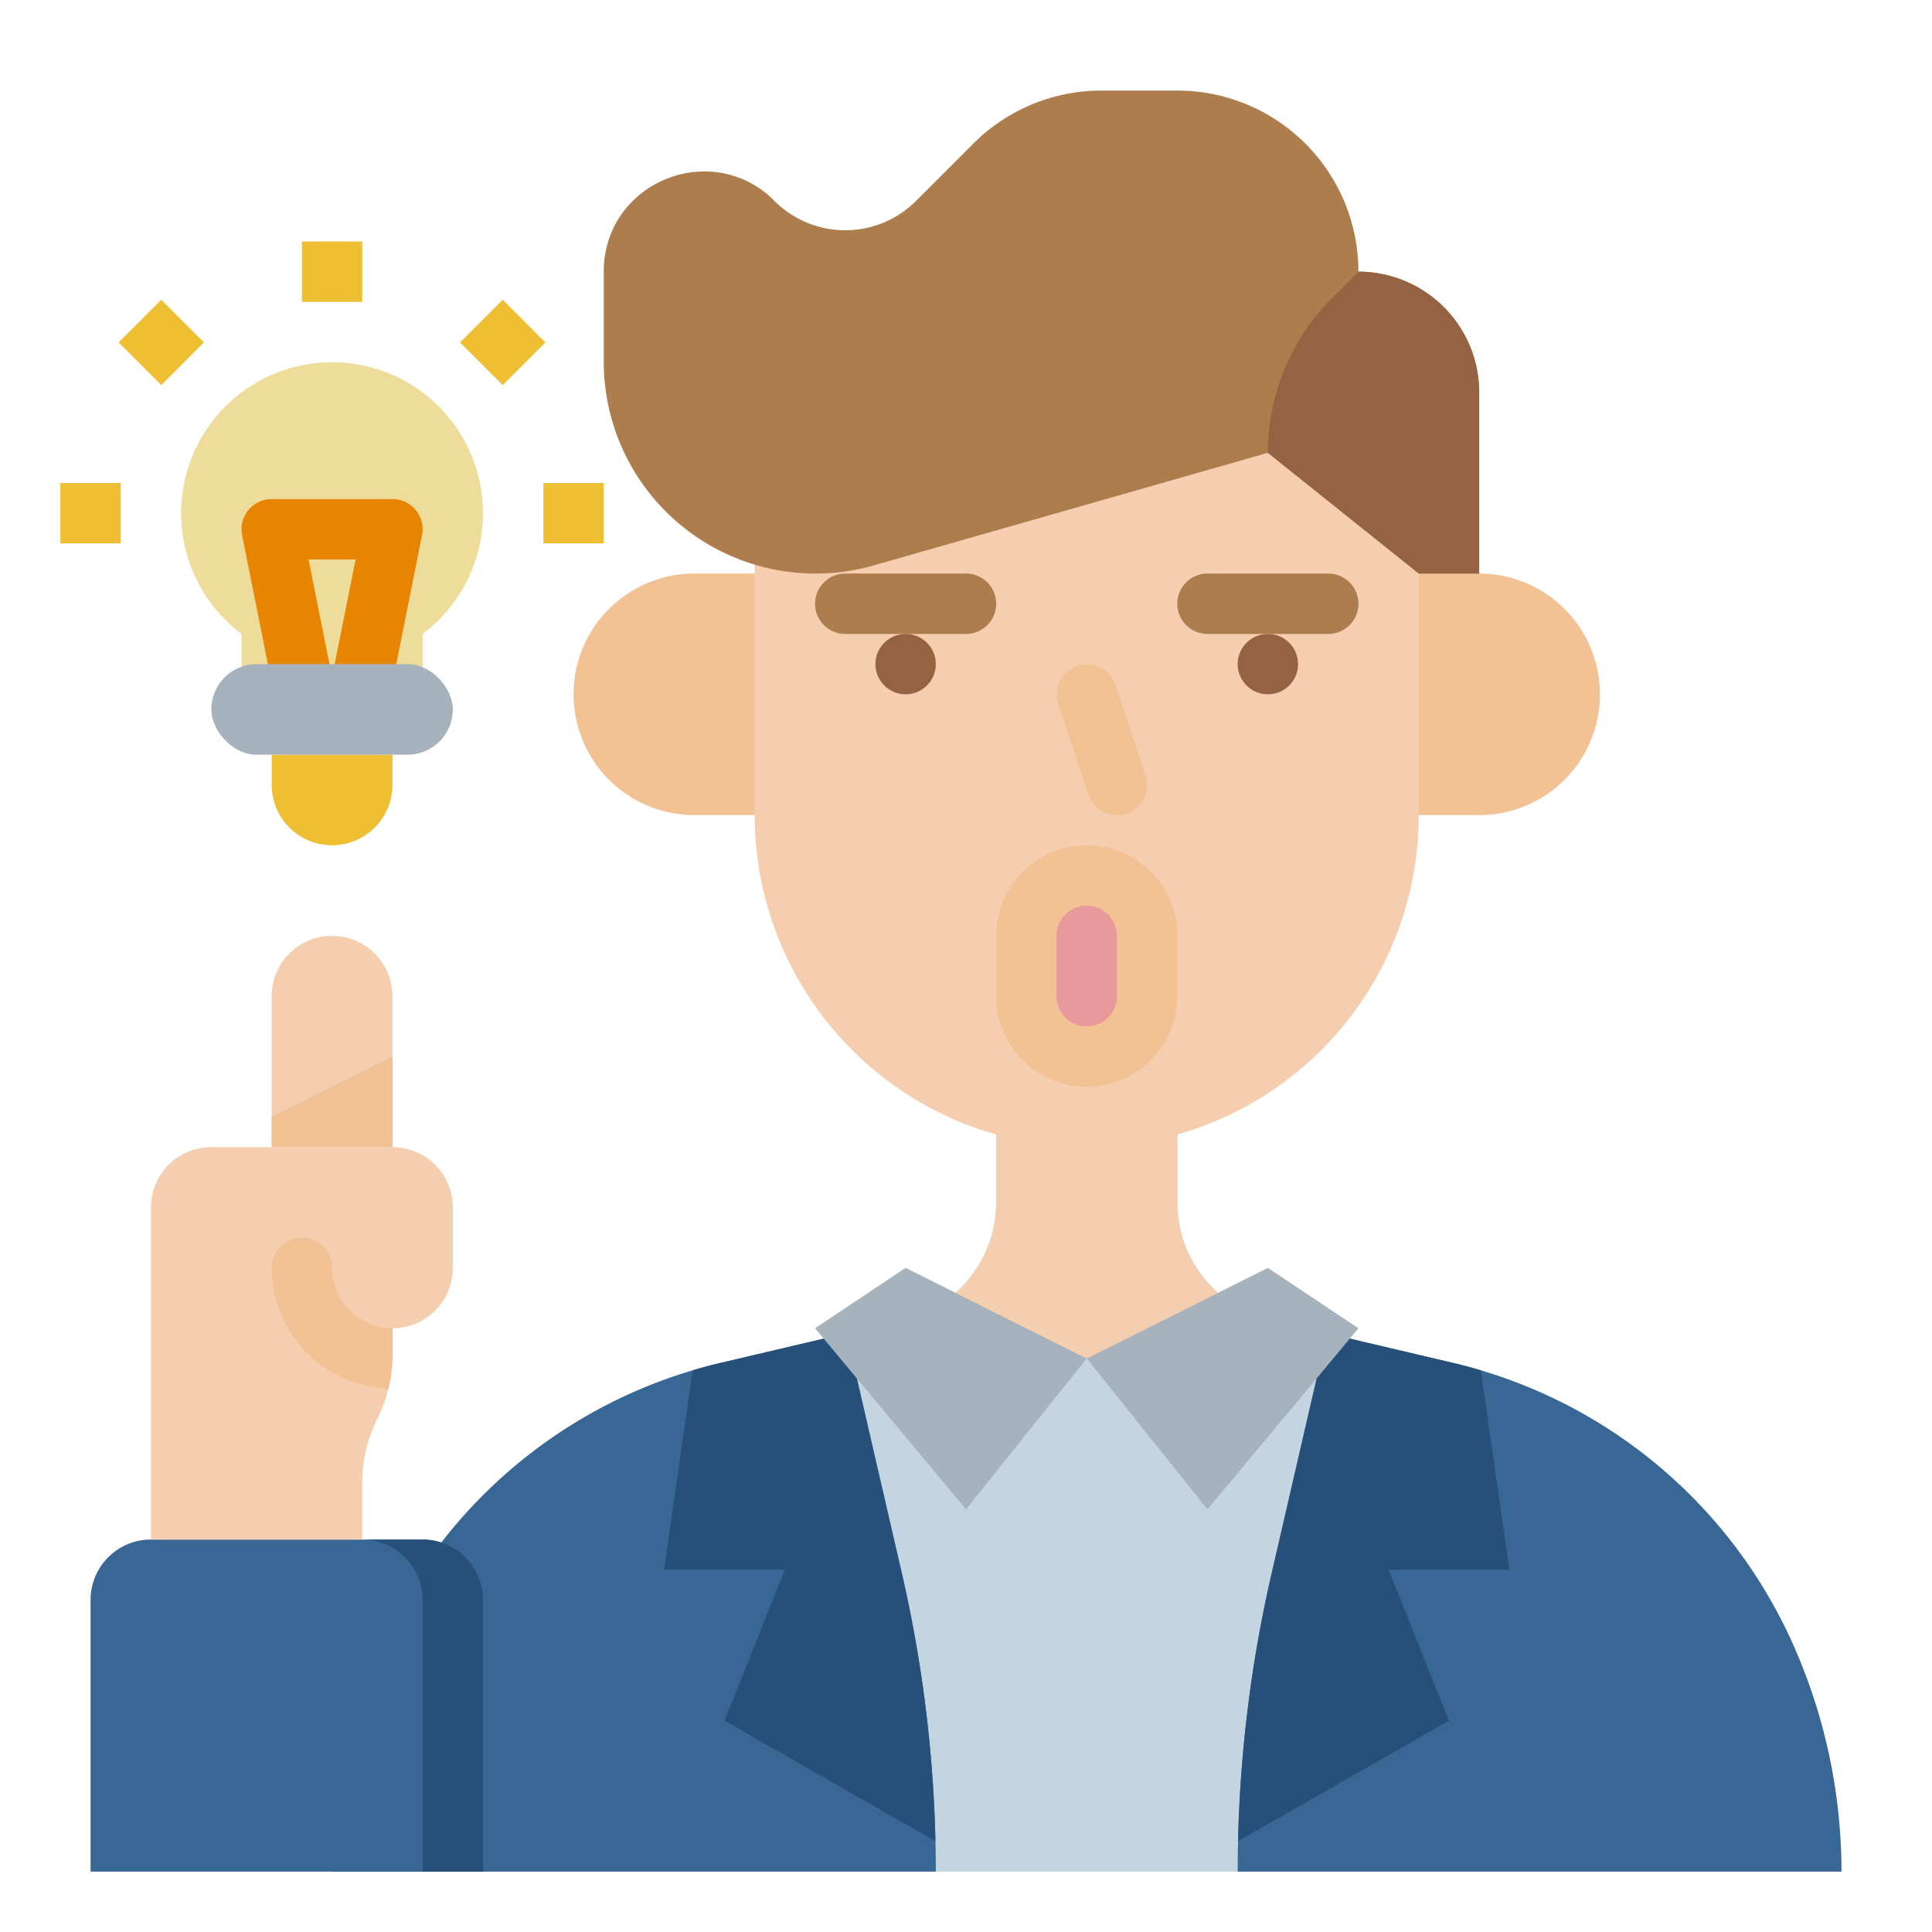 <svg height="512" viewBox="0 0 512 512" width="512" xmlns="http://www.w3.org/2000/svg"><g id="Flat"><path d="m128 136a39.934 39.934 0 0 1 -16 32v16h-48v-16a40 40 0 1 1 64-32z" fill="#eedc9a"/><path d="m184 152h36a0 0 0 0 1 0 0v64a0 0 0 0 1 0 0h-36a32 32 0 0 1 -32-32 32 32 0 0 1 32-32z" fill="#f2c194"/><path d="m392 152h32a0 0 0 0 1 0 0v64a0 0 0 0 1 0 0h-32a32 32 0 0 1 -32-32 32 32 0 0 1 32-32z" fill="#f2c194" transform="matrix(-1 0 0 -1 784 368)"/><path d="m488 496h-400a147.865 147.865 0 0 1 13.24-61.13 131.669 131.669 0 0 1 89.71-73.68l33.36-7.85 15.02-3.54a32.006 32.006 0 0 0 24.67-31.14v-22.66h48v22.66a32.006 32.006 0 0 0 24.67 31.14l15.02 3.54 33.36 7.85a131.691 131.691 0 0 1 89.71 73.68 147.827 147.827 0 0 1 13.24 61.13z" fill="#c4d4e0"/><path d="m248 496h-160a147.865 147.865 0 0 1 13.24-61.13 131.664 131.664 0 0 1 82.31-71.71c2.44-.73 4.91-1.38 7.4-1.97l33.36-7.85 14.7 63.68a350.8 350.8 0 0 1 8.89 70.92q.105 4.02.1 8.06z" fill="#396795"/><path d="m192 456 16-40h-32l7.55-52.84c2.44-.73 4.91-1.38 7.4-1.97l33.36-7.85 14.7 63.68a350.8 350.8 0 0 1 8.89 70.92z" fill="#26507a"/><path d="m488 496h-160q0-4.035.1-8.06a350.8 350.8 0 0 1 8.89-70.92l14.7-63.68 33.36 7.85q3.735.87 7.4 1.97a131.691 131.691 0 0 1 82.31 71.71 147.827 147.827 0 0 1 13.24 61.13z" fill="#396795"/><path d="m368 416 16 40-55.9 31.94a350.8 350.8 0 0 1 8.89-70.92l14.7-63.68 33.36 7.85q3.735.87 7.4 1.97l7.55 52.84z" fill="#26507a"/><path d="m288 360-32 40-40-48 24-16z" fill="#a6b2bc"/><path d="m360 352-40 48-32-40 48-24z" fill="#a6b2bc"/><path d="m376 104v112a88 88 0 0 1 -88 88h-0a88 88 0 0 1 -88-88v-111.346z" fill="#f4ceaf"/><circle cx="240" cy="176" fill="#966342" r="8"/><circle cx="336" cy="176" fill="#966342" r="8"/><path d="m256 168h-32a8 8 0 0 1 0-16h32a8 8 0 0 1 0 16z" fill="#ad7d4d"/><path d="m352 168h-32a8 8 0 0 1 0-16h32a8 8 0 0 1 0 16z" fill="#ad7d4d"/><path d="m392 104v48h-16l-40-32-104.44 29.84a56.137 56.137 0 0 1 -71.56-53.98v-23.86c0-15.98 13.07-26.57 26.7-26.57a25.96 25.96 0 0 1 18.55 7.82 26.508 26.508 0 0 0 37.5 0l15.19-15.19a48.003 48.003 0 0 1 33.94-14.06h20.12a48.004 48.004 0 0 1 48 48 32.004 32.004 0 0 1 32 32z" fill="#ad7d4d"/><path d="m392 104v48h-16l-40-32a57.941 57.941 0 0 1 16.971-40.971l7.029-7.029a32.004 32.004 0 0 1 32 32z" fill="#966342"/><path d="m295.999 216.002a8.005 8.005 0 0 1 -7.589-5.472l-8-24a8.001 8.001 0 0 1 15.18-5.061l8 24a8.004 8.004 0 0 1 -7.591 10.532z" fill="#f2c194"/><rect fill="#e7999b" height="48" rx="16" width="32" x="272" y="232"/><path d="m288 288a24.027 24.027 0 0 1 -24-24v-16a24 24 0 0 1 48 0v16a24.027 24.027 0 0 1 -24 24zm0-48a8.009 8.009 0 0 0 -8 8v16a8 8 0 0 0 16 0v-16a8.009 8.009 0 0 0 -8-8z" fill="#f2c194"/><path d="m103.845 181.827-15.689-3.139 6.086-30.431h-12.482l6.086 30.431-15.689 3.139-8-40a8 8 0 0 1 7.845-9.569h32a8 8 0 0 1 7.845 9.569z" fill="#e88604"/><path d="m72 200h32a0 0 0 0 1 0 0v8a16 16 0 0 1 -16 16 16 16 0 0 1 -16-16v-8a0 0 0 0 1 0 0z" fill="#eebe33"/><rect fill="#a6b2bc" height="24" rx="12" width="64" x="56" y="176"/><g fill="#eebe33"><path d="m80 64h16v16h-16z"/><path d="m125.254 82.745h16.001v16.001h-16.001z" transform="matrix(.707 -.707 .707 .707 -25.137 120.804)"/><path d="m144 128h16v16h-16z"/><path d="m34.745 82.745h16.001v16.001h-16.001z" transform="matrix(.707 -.707 .707 .707 -51.647 56.804)"/><path d="m16 128h16v16h-16z"/></g><path d="m322.79 342.61-34.79 17.39-34.79-17.39a31.941 31.941 0 0 0 10.79-23.95v-22.66h48v22.66a31.941 31.941 0 0 0 10.79 23.95z" fill="#f4ceaf"/><path d="m128 424v72h-104v-72a15.996 15.996 0 0 1 16-16h72a15.996 15.996 0 0 1 16 16z" fill="#396795"/><path d="m128 424v72h-16v-72a15.996 15.996 0 0 0 -16-16h16a15.996 15.996 0 0 1 16 16z" fill="#26507a"/><path d="m120 320v16a15.996 15.996 0 0 1 -16 16v7.06a37.592 37.592 0 0 1 -1.07 8.92 36.913 36.913 0 0 1 -2.93 8.02 37.771 37.771 0 0 0 -4 16.94v15.06h-56v-88a15.996 15.996 0 0 1 16-16h48a15.996 15.996 0 0 1 16 16z" fill="#f4ceaf"/><path d="m88 248a16 16 0 0 1 16 16v40a0 0 0 0 1 0 0h-32a0 0 0 0 1 0 0v-40a16 16 0 0 1 16-16z" fill="#f4ceaf"/><path d="m104 352v7.06a37.592 37.592 0 0 1 -1.07 8.92 32.045 32.045 0 0 1 -30.93-31.98 8 8 0 0 1 16 0 16.021 16.021 0 0 0 16 16z" fill="#f2c194"/><path d="m104 304h-32v-8l32-16z" fill="#f2c194"/></g></svg>